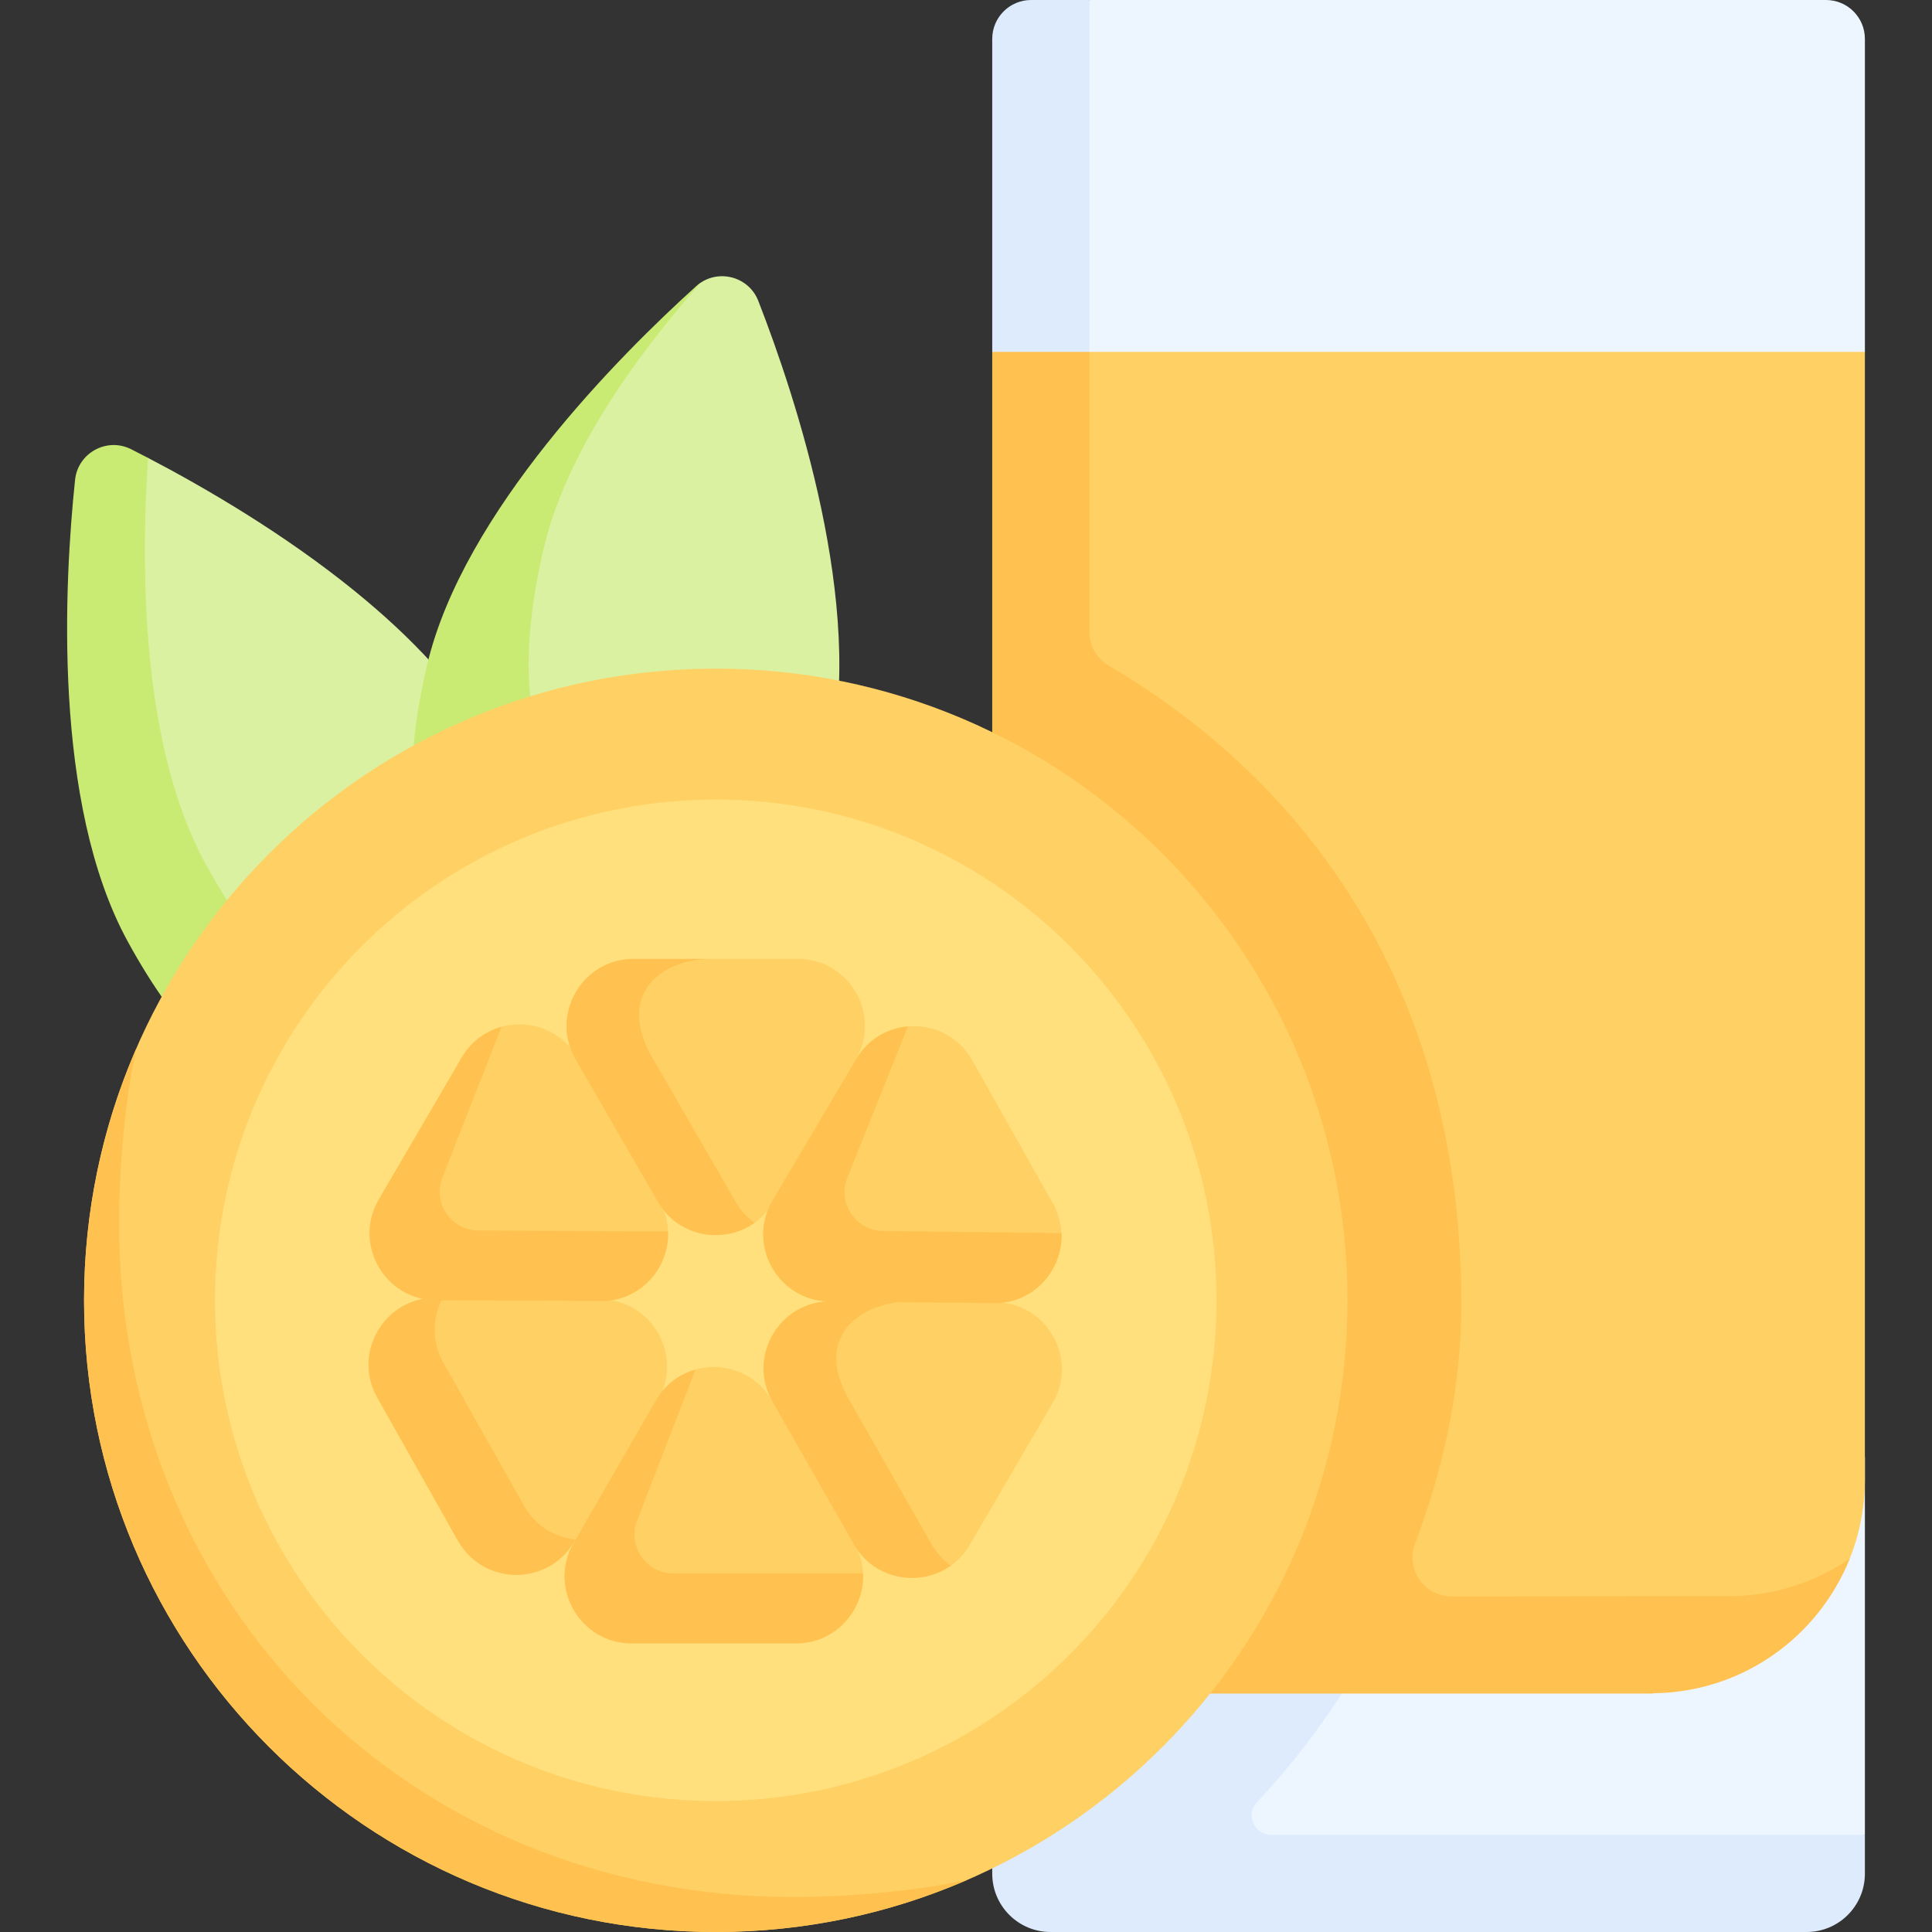<svg id="Capa_1" enable-background="new 0 0 497 497" height="512" viewBox="0 0 497 497" width="512" xmlns="http://www.w3.org/2000/svg"><rect x="0" y="0" width="497" height="497" fill="#333333" stroke="none"/><g id="_x3C_Group_x3E__12_"><path d="m454.737 492h-174.488c-8.284 0-15-6.716-15-15v-457c0-5.523 4.477-10 10-10l5-10h189.488c5.523 0 10 4.477 10 10v80.516l-10 108.644 10 175.915v96.925l-10 5c0 8.284-6.716 15-15 15z" fill="#edf6ff"/><path d="m327.005 472c-4.365 0-6.656-5.221-3.663-8.398 32.258-34.233 52.036-80.352 52.036-131.102 0-70.583-38.24-132.225-95.128-165.364v-167.136h-15c-5.523 0-10 4.477-10 10v80.516l10 64.403-10 43.667v267.829 15.585c0 8.284 6.716 15 15 15h11.467 183.021c8.284 0 15-6.716 15-15v-10z" fill="#ddebfd"/><path d="m479.736 90.516h-199.487l-12 3v224.613c0 28.419-3.43 107.535 54.539 107.535l101.983-.065c23.111-.015 42.886-4.283 51.012-24.487 2.55-6.339 3.953-13.262 3.953-20.513z" fill="#ffd064"/><path d="m475.825 400.966c-8.835 6.066-19.527 9.625-31.053 9.632l-71.421.065c-7.022 0-11.812-7.03-9.326-13.597 7.345-19.401 11.901-40.163 11.901-61.748 0-76.007-35.288-131.437-90.735-164.117-3.055-1.801-4.942-5.071-4.942-8.618v-72.067h-25v65.999 45.055 116.558c0 28.419 3.721 56.716 11.069 84.169v.001c4.129 15.428 15.981 27.169 30.725 31.523.004.001.008.002.011.003 4.786 1.632 12.138 1.838 12.734 1.838h35.299 80.11c.026-.026.049-.049.075-.075 22.948-.218 42.52-14.49 50.553-34.621z" fill="#ffc250"/><path d="m126.134 191.237c-7.844-14.398-20.646-27.601-34.66-39.005v-.002c-18.574-15.113-39.278-27.065-53.394-34.438-1.522-.795-10.963 14.218-10.963 14.218s-3.788 73.738 15.574 109.277c25.771 47.301 45.951 53.559 71.724 39.518 16.479-8.978 14.286-12.898 3.826-26.92.515.135 1.027.277 1.549.4 5.998 1.419 11.951 1.954 17.73 1.435 5.932-15.602 3.717-36.762-11.386-64.483z" fill="#daf1a1"/><path d="m134.415 260.805c-25.773 14.042-55.842 8.583-81.613-38.717-16.329-29.971-16.667-75.185-14.723-104.294-1.519-.793-2.97-1.54-4.326-2.225-6.238-3.155-13.711.917-14.442 7.869-2.75 26.137-5.871 83.112 13.491 118.651 25.771 47.301 55.84 52.759 81.613 38.717 9.181-5.002 16.563-11.816 21.118-20.639-.373.211-.739.431-1.118.638z" fill="#c9eb74"/><path d="m213.32 195.435c-12.4 52.419-44.757 45.852-49.097 45.852-29.35 0-53.591-23.837-41.191-76.255 9.317-39.384 37.447-71.915 56-91.202l.955-.929c5.196-3.714 12.699-1.622 15.092 4.521 9.537 24.489 27.558 78.629 18.241 118.013z" fill="#daf1a1"/><path d="m174.79 224.285c-28.562-6.756-47.3-30.898-34.9-83.316 5.73-24.224 23.208-48.797 40.351-68.232-.402.269-.794.562-1.168.899-19.499 17.62-59.867 57.948-69.183 97.333-12.4 52.419 6.339 76.56 34.9 83.316 22.614 5.349 44.603-1.809 58.936-31.037-9.123 3.319-18.968 3.395-28.936 1.037z" fill="#c9eb74"/><circle cx="184.122" cy="334.5" fill="#ffe07d" r="142.234"/><path d="m184.122 172c-89.746 0-162.5 72.754-162.5 162.5s72.754 162.5 162.5 162.5 162.5-72.754 162.5-162.5-72.753-162.5-162.5-162.5zm0 291.317c-71.144 0-128.817-57.673-128.817-128.817s57.673-128.817 128.817-128.817 128.817 57.674 128.817 128.817-57.673 128.817-128.817 128.817z" fill="#ffd064"/><g><path d="m204.114 488c-98.578 0-173.492-74.914-173.492-173.492 0-13.707 1.55-32.052 4.475-44.872-8.661 19.871-13.475 41.804-13.475 64.864 0 89.746 72.754 162.5 162.5 162.5 23.061 0 44.994-4.814 64.864-13.475-12.82 2.925-31.164 4.475-44.872 4.475z" fill="#ffc250"/></g><g fill="#ffd064"><path d="m168.705 360.284-21.138 36.613c-6.633 11.489 1.658 25.851 14.925 25.851h42.277c13.267 0 21.558-14.362 14.925-25.851l-21.138-36.613c-6.634-11.49-23.217-11.49-29.851 0z"/><path d="m199.05 309.107 21.116-36.575c6.633-11.489-1.658-25.851-14.925-25.851h-42.233c-13.267 0-21.558 14.361-14.925 25.851l21.116 36.575c6.634 11.489 23.218 11.489 29.851 0z"/><path d="m154.516 334.266-42.274-.439c-13.266-.138-21.706 14.137-15.193 25.694l20.757 36.83c6.514 11.558 23.096 11.73 29.848.31l21.518-36.391c6.752-11.419-1.39-25.866-14.656-26.004z"/><path d="m213.408 334.797 42.23.439c13.266.138 21.706-14.137 15.193-25.694l-20.735-36.792c-6.514-11.558-23.096-11.73-29.848-.31l-21.495 36.353c-6.753 11.42 1.389 25.867 14.655 26.004z"/><path d="m169.58 308.938-20.948-36.722c-6.574-11.523-23.157-11.609-29.849-.155l-21.328 36.503c-6.693 11.455 1.524 25.859 14.791 25.928l42.276.219c13.266.068 21.631-14.25 15.058-25.773z"/><path d="m198.706 360.533 20.927 36.683c6.574 11.523 23.157 11.609 29.849.155l21.305-36.465c6.693-11.455-1.524-25.859-14.791-25.928l-42.232-.219c-13.266-.068-21.632 14.251-15.058 25.774z"/></g><path d="m220.768 404.747h-47.539c-7.025 0-11.86-7.053-9.327-13.606l15.007-38.819c-4.077 1.143-7.797 3.792-10.204 7.961l-21.138 36.613c-6.633 11.489 1.658 25.851 14.925 25.851h42.277c10.351 0 17.672-8.743 17.24-18.043-.409.028-.822.043-1.241.043z" fill="#ffc250"/><path d="m170.607 316.786-47.539-.247c-7.025-.037-11.824-7.115-9.256-13.654l15.209-38.74c-4.083 1.122-7.816 3.751-10.245 7.908l-21.329 36.502c-6.693 11.455 1.524 25.859 14.79 25.928l42.276.22c10.351.054 17.718-8.651 17.334-17.953-.408.025-.822.038-1.24.036z" fill="#ffc250"/><path d="m189.2 309.107-21.116-36.575c-9.818-16.436 1.658-25.851 14.925-25.851h-20c-13.267 0-21.558 14.362-14.925 25.851l21.116 36.575c5.328 9.228 17.07 11.037 24.925 5.442-1.925-1.372-3.619-3.181-4.925-5.442z" fill="#ffc250"/><path d="m273.056 317.22-45.911-.556c-7.025-.085-11.774-7.196-9.162-13.718l15.581-38.895c-5.221.452-10.27 3.236-13.317 8.389l-21.495 36.353c-6.752 11.42 1.39 25.867 14.655 26.004l42.23.439c10.408.108 17.842-8.654 17.419-18.016z" fill="#ffc250"/><path d="m239.633 397.217-20.927-36.683c-9.291-15.586 1.042-24.49 13.223-25.679l-18.165-.094c-13.266-.069-21.632 14.25-15.059 25.773l20.927 36.683c5.297 9.284 17.088 11.138 24.971 5.519-1.947-1.387-3.66-3.222-4.97-5.519z" fill="#ffc250"/><path d="m134.806 387.351-20.757-36.83c-3.138-5.568-2.798-11.763-.127-16.677l-1.68-.017c-13.266-.138-21.706 14.137-15.193 25.694l20.757 36.83c6.514 11.557 23.096 11.73 29.848.31l.377-.638c-5.242-.537-10.27-3.428-13.225-8.672z" fill="#ffc250"/></g></svg>